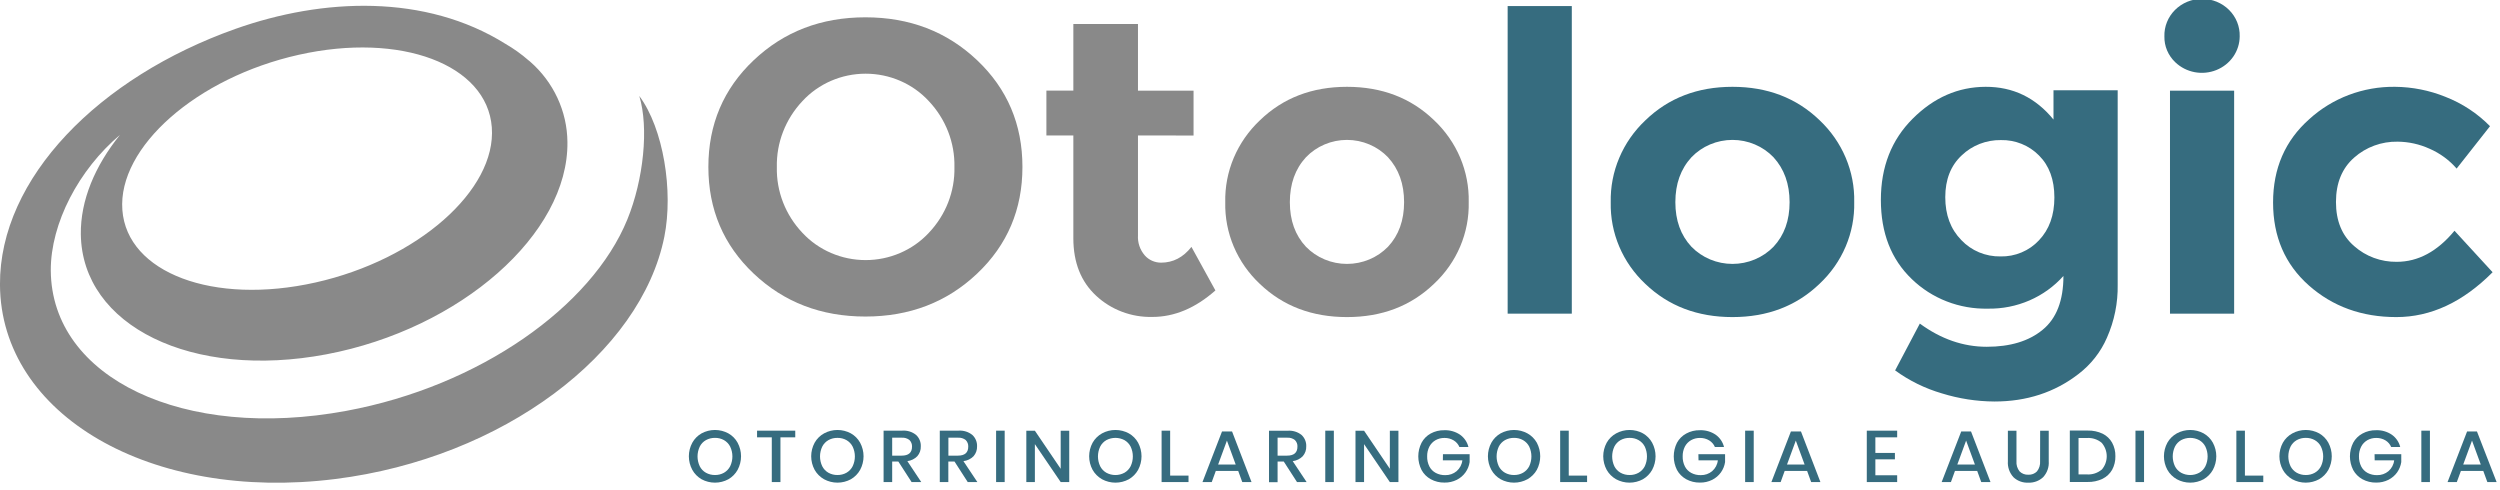<svg width="204" height="40" viewBox="0 0 204 40" fill="none" xmlns="http://www.w3.org/2000/svg">
<g clip-path="url(#clip0_2759_3)">
<path d="M59.433 35.362C59.1 35.181 58.724 35.086 58.341 35.086C57.959 35.086 57.583 35.181 57.249 35.362C56.93 35.544 56.668 35.807 56.493 36.124C56.308 36.466 56.211 36.846 56.211 37.233C56.211 37.619 56.308 38 56.493 38.342C56.669 38.659 56.93 38.923 57.249 39.108C57.583 39.289 57.959 39.384 58.341 39.384C58.724 39.384 59.1 39.289 59.433 39.108C59.753 38.924 60.014 38.659 60.189 38.342C60.373 37.999 60.469 37.619 60.469 37.233C60.469 36.847 60.373 36.466 60.189 36.124C60.015 35.806 59.754 35.543 59.433 35.362ZM59.582 38.047C59.47 38.266 59.295 38.45 59.078 38.576C58.856 38.701 58.602 38.765 58.345 38.761C58.085 38.765 57.83 38.701 57.604 38.576C57.385 38.453 57.209 38.268 57.1 38.047C56.981 37.795 56.919 37.522 56.919 37.245C56.919 36.968 56.981 36.695 57.1 36.443C57.209 36.222 57.385 36.037 57.604 35.914C57.83 35.789 58.086 35.726 58.345 35.731C58.602 35.726 58.855 35.789 59.078 35.914C59.295 36.039 59.47 36.223 59.582 36.443C59.702 36.695 59.764 36.968 59.764 37.245C59.764 37.522 59.702 37.795 59.582 38.047Z" fill="#366C7F"/>
<path d="M61.776 35.687H62.978V39.337H63.684V35.687H64.893V35.14H61.776V35.687Z" fill="#366C7F"/>
<path d="M69.43 35.362C69.097 35.181 68.721 35.086 68.338 35.086C67.956 35.086 67.58 35.181 67.246 35.362C66.921 35.542 66.654 35.805 66.475 36.124C66.29 36.466 66.193 36.846 66.193 37.233C66.193 37.619 66.29 38 66.475 38.342C66.655 38.66 66.922 38.925 67.246 39.108C67.58 39.289 67.956 39.384 68.338 39.384C68.721 39.384 69.097 39.289 69.43 39.108C69.749 38.924 70.011 38.659 70.186 38.342C70.37 37.999 70.466 37.619 70.466 37.233C70.466 36.847 70.37 36.466 70.186 36.124C70.012 35.807 69.75 35.543 69.43 35.362ZM69.576 38.047C69.466 38.267 69.29 38.451 69.073 38.576C68.85 38.701 68.597 38.765 68.34 38.761C68.08 38.765 67.824 38.701 67.599 38.576C67.381 38.451 67.206 38.267 67.095 38.047C66.975 37.795 66.913 37.522 66.913 37.245C66.913 36.968 66.975 36.695 67.095 36.443C67.206 36.223 67.381 36.039 67.599 35.914C67.824 35.789 68.08 35.726 68.34 35.731C68.597 35.726 68.85 35.789 69.073 35.914C69.29 36.039 69.466 36.223 69.576 36.443C69.696 36.695 69.758 36.968 69.758 37.245C69.758 37.522 69.696 37.795 69.576 38.047Z" fill="#366C7F"/>
<path d="M74.852 37.227C75.049 37.002 75.15 36.713 75.137 36.419C75.144 36.247 75.114 36.075 75.048 35.916C74.982 35.756 74.882 35.611 74.754 35.492C74.44 35.237 74.036 35.111 73.628 35.14H72.101V39.337H72.802V37.661H73.305L74.386 39.337H75.175L74.041 37.629C74.351 37.589 74.638 37.447 74.852 37.227ZM72.802 37.18V35.716H73.575C73.806 35.697 74.036 35.766 74.215 35.909C74.285 35.98 74.34 36.065 74.375 36.158C74.411 36.251 74.426 36.349 74.421 36.448C74.421 36.936 74.139 37.18 73.575 37.18H72.802Z" fill="#366C7F"/>
<path d="M79.443 37.227C79.638 37.001 79.74 36.713 79.728 36.419C79.735 36.247 79.704 36.075 79.638 35.916C79.572 35.756 79.472 35.611 79.344 35.492C79.03 35.238 78.626 35.112 78.218 35.14H76.686V39.337H77.384V37.661H77.888L78.967 39.337H79.753L78.616 37.629C78.932 37.591 79.224 37.449 79.443 37.227ZM77.389 37.18V35.716H78.163C78.395 35.697 78.625 35.766 78.805 35.909C78.875 35.981 78.929 36.066 78.964 36.158C78.999 36.251 79.015 36.349 79.009 36.448C79.009 36.936 78.727 37.18 78.163 37.18H77.389Z" fill="#366C7F"/>
<path d="M81.982 35.14H81.282V39.335H81.982V35.14Z" fill="#366C7F"/>
<path d="M86.552 38.254L84.446 35.147H83.748V39.337H84.446V36.241L86.552 39.337H87.25V35.147H86.552V38.254Z" fill="#366C7F"/>
<path d="M92.113 35.362C91.779 35.181 91.403 35.086 91.021 35.086C90.638 35.086 90.262 35.181 89.928 35.362C89.604 35.542 89.337 35.806 89.157 36.124C88.972 36.466 88.875 36.846 88.875 37.233C88.875 37.619 88.972 38 89.157 38.342C89.338 38.66 89.605 38.925 89.928 39.108C90.262 39.289 90.638 39.384 91.021 39.384C91.403 39.384 91.779 39.289 92.113 39.108C92.432 38.924 92.693 38.659 92.869 38.342C93.052 37.999 93.148 37.619 93.148 37.233C93.148 36.847 93.052 36.466 92.869 36.124C92.694 35.807 92.433 35.543 92.113 35.362ZM92.259 38.047C92.148 38.267 91.972 38.451 91.755 38.576C91.529 38.698 91.275 38.763 91.017 38.763C90.758 38.763 90.504 38.698 90.279 38.576C90.061 38.451 89.886 38.267 89.775 38.047C89.655 37.795 89.593 37.522 89.593 37.245C89.593 36.968 89.655 36.695 89.775 36.443C89.886 36.223 90.061 36.039 90.279 35.914C90.505 35.794 90.759 35.731 91.017 35.731C91.275 35.731 91.529 35.794 91.755 35.914C91.972 36.039 92.148 36.223 92.259 36.443C92.379 36.695 92.44 36.968 92.44 37.245C92.44 37.522 92.379 37.795 92.259 38.047Z" fill="#366C7F"/>
<path d="M95.484 35.14H94.786V39.337H96.983V38.808H95.484V35.14Z" fill="#366C7F"/>
<path d="M99.717 35.206L98.122 39.337H98.878L99.21 38.427H101.037L101.369 39.337H102.125L100.535 35.206H99.717ZM99.399 37.905L100.117 35.953L100.833 37.905H99.399Z" fill="#366C7F"/>
<path d="M106.305 37.227C106.5 37.001 106.602 36.713 106.589 36.419C106.597 36.247 106.566 36.075 106.5 35.916C106.434 35.756 106.334 35.611 106.207 35.492C105.891 35.24 105.487 35.117 105.08 35.147H103.551V39.345H104.251V37.661H104.755L105.836 39.337H106.62L105.486 37.629C105.798 37.59 106.087 37.448 106.305 37.227ZM104.251 37.18V35.716H105.025C105.256 35.697 105.486 35.766 105.665 35.909C105.736 35.98 105.791 36.064 105.827 36.157C105.863 36.25 105.878 36.349 105.871 36.448C105.871 36.936 105.589 37.18 105.025 37.18H104.251Z" fill="#366C7F"/>
<path d="M108.842 35.14H108.142V39.335H108.842V35.14Z" fill="#366C7F"/>
<path d="M113.412 38.254L111.308 35.147H110.608V39.337H111.308V36.241L113.412 39.337H114.112V35.147H113.412V38.254Z" fill="#366C7F"/>
<path d="M117.738 37.561H119.328C119.291 37.903 119.124 38.22 118.859 38.449C118.603 38.664 118.273 38.779 117.934 38.771C117.664 38.778 117.396 38.716 117.158 38.591C116.934 38.471 116.753 38.288 116.639 38.066C116.51 37.809 116.447 37.525 116.456 37.239C116.449 36.963 116.511 36.69 116.637 36.443C116.75 36.225 116.925 36.043 117.141 35.919C117.362 35.795 117.614 35.732 117.869 35.736C118.136 35.731 118.398 35.801 118.625 35.938C118.834 36.066 118.996 36.255 119.088 36.477H119.824C119.728 36.075 119.486 35.72 119.144 35.474C118.767 35.219 118.314 35.089 117.854 35.106C117.464 35.098 117.08 35.192 116.74 35.377C116.422 35.553 116.164 35.815 115.997 36.131C115.823 36.476 115.732 36.855 115.732 37.239C115.732 37.623 115.823 38.002 115.997 38.347C116.167 38.666 116.43 38.929 116.753 39.106C117.093 39.291 117.478 39.386 117.869 39.379C118.219 39.386 118.566 39.308 118.877 39.152C119.159 39.009 119.401 38.803 119.582 38.549C119.761 38.298 119.877 38.01 119.922 37.707V37.061H117.745L117.738 37.561Z" fill="#366C7F"/>
<path d="M124.636 35.362C124.302 35.181 123.926 35.086 123.544 35.086C123.162 35.086 122.786 35.181 122.452 35.362C122.132 35.544 121.871 35.807 121.696 36.124C121.511 36.466 121.414 36.846 121.414 37.233C121.414 37.619 121.511 38 121.696 38.342C121.872 38.659 122.133 38.923 122.452 39.108C122.786 39.289 123.162 39.384 123.544 39.384C123.926 39.384 124.302 39.289 124.636 39.108C124.96 38.925 125.225 38.66 125.405 38.342C125.587 37.999 125.682 37.618 125.682 37.233C125.682 36.847 125.587 36.467 125.405 36.124C125.226 35.806 124.96 35.542 124.636 35.362ZM124.785 38.047C124.673 38.266 124.498 38.45 124.281 38.576C124.058 38.701 123.805 38.765 123.548 38.761C123.287 38.765 123.031 38.701 122.805 38.576C122.587 38.451 122.412 38.267 122.301 38.047C122.184 37.794 122.123 37.521 122.123 37.245C122.123 36.968 122.184 36.695 122.301 36.443C122.412 36.223 122.587 36.039 122.805 35.914C123.031 35.789 123.288 35.726 123.548 35.731C123.805 35.726 124.058 35.789 124.281 35.914C124.498 36.039 124.673 36.223 124.785 36.443C124.902 36.695 124.963 36.968 124.963 37.245C124.963 37.521 124.902 37.794 124.785 38.047Z" fill="#366C7F"/>
<path d="M128.01 35.14H127.309V39.337H129.506V38.808H128.01V35.14Z" fill="#366C7F"/>
<path d="M134.066 35.362C133.733 35.181 133.357 35.086 132.974 35.086C132.592 35.086 132.216 35.181 131.882 35.362C131.555 35.541 131.286 35.805 131.106 36.124C130.921 36.466 130.824 36.846 130.824 37.233C130.824 37.619 130.921 38 131.106 38.342C131.285 38.66 131.551 38.925 131.874 39.108C132.208 39.289 132.584 39.384 132.967 39.384C133.349 39.384 133.725 39.289 134.059 39.108C134.378 38.923 134.639 38.659 134.815 38.342C134.998 37.999 135.094 37.619 135.094 37.233C135.094 36.847 134.998 36.466 134.815 36.124C134.642 35.808 134.383 35.545 134.066 35.362ZM134.215 38.047C134.103 38.266 133.928 38.45 133.711 38.576C133.489 38.701 133.235 38.765 132.978 38.761C132.717 38.765 132.461 38.701 132.235 38.576C132.017 38.451 131.842 38.267 131.731 38.047C131.614 37.794 131.553 37.521 131.553 37.245C131.553 36.968 131.614 36.695 131.731 36.443C131.842 36.223 132.017 36.039 132.235 35.914C132.461 35.789 132.718 35.726 132.978 35.731C133.235 35.726 133.488 35.789 133.711 35.914C133.928 36.039 134.103 36.223 134.215 36.443C134.332 36.695 134.393 36.968 134.393 37.245C134.393 37.521 134.332 37.794 134.215 38.047Z" fill="#366C7F"/>
<path d="M138.599 37.561H140.176C140.142 37.903 139.975 38.22 139.71 38.449C139.453 38.663 139.124 38.778 138.785 38.771C138.515 38.778 138.247 38.716 138.009 38.591C137.785 38.471 137.604 38.288 137.49 38.066C137.361 37.809 137.298 37.525 137.306 37.239C137.3 36.964 137.361 36.691 137.485 36.443C137.598 36.225 137.773 36.044 137.989 35.919C138.21 35.795 138.462 35.732 138.717 35.736C138.984 35.731 139.247 35.801 139.473 35.938C139.682 36.067 139.844 36.255 139.937 36.477H140.68C140.584 36.075 140.342 35.72 140 35.474C139.623 35.219 139.17 35.089 138.71 35.106C138.32 35.098 137.936 35.192 137.596 35.377C137.274 35.552 137.012 35.814 136.84 36.131C136.668 36.476 136.578 36.855 136.578 37.239C136.578 37.622 136.668 38.001 136.84 38.347C137.012 38.665 137.274 38.928 137.596 39.106C137.936 39.291 138.322 39.386 138.712 39.379C139.063 39.386 139.409 39.308 139.72 39.152C140.002 39.009 140.244 38.803 140.426 38.549C140.604 38.298 140.721 38.01 140.766 37.707V37.061H138.589L138.599 37.561Z" fill="#366C7F"/>
<path d="M143.104 35.14H142.403V39.335H143.104V35.14Z" fill="#366C7F"/>
<path d="M146.139 35.206L144.545 39.337H145.301L145.631 38.427H147.46L147.79 39.337H148.546L146.958 35.206H146.139ZM145.82 37.905L146.538 35.953L147.256 37.905H145.82Z" fill="#366C7F"/>
<path d="M152.33 39.337H154.809V38.783H153.03V37.483H154.625V36.961H153.03V35.687H154.809V35.14H152.33V39.337Z" fill="#366C7F"/>
<path d="M160.037 35.206L158.439 39.337H159.195L159.525 38.427H161.339L161.669 39.337H162.425L160.835 35.206H160.037ZM159.717 37.905L160.435 35.953L161.153 37.905H159.717Z" fill="#366C7F"/>
<path d="M166.471 37.632C166.495 37.929 166.406 38.226 166.219 38.464C166.129 38.556 166.019 38.629 165.896 38.676C165.774 38.723 165.643 38.744 165.511 38.737C165.379 38.744 165.246 38.723 165.123 38.676C164.999 38.629 164.888 38.556 164.796 38.464C164.609 38.226 164.52 37.929 164.544 37.632V35.147H163.843V37.639C163.826 37.875 163.858 38.111 163.936 38.335C164.014 38.559 164.138 38.765 164.299 38.942C164.458 39.092 164.646 39.208 164.853 39.285C165.06 39.361 165.28 39.396 165.501 39.386C165.724 39.396 165.947 39.361 166.155 39.285C166.364 39.209 166.555 39.092 166.716 38.942C166.879 38.766 167.004 38.56 167.083 38.336C167.163 38.112 167.194 37.875 167.177 37.639V35.147H166.476L166.471 37.632Z" fill="#366C7F"/>
<path d="M171.581 35.392C171.2 35.212 170.78 35.123 170.356 35.133H168.897V39.33H170.346C170.77 39.341 171.19 39.251 171.571 39.069C171.899 38.905 172.17 38.65 172.349 38.337C172.533 37.995 172.625 37.614 172.616 37.229C172.625 36.844 172.533 36.464 172.349 36.123C172.174 35.811 171.906 35.556 171.581 35.392ZM171.498 38.32C171.168 38.599 170.738 38.74 170.301 38.713H169.608V35.74H170.301C170.738 35.713 171.168 35.854 171.498 36.133C171.764 36.441 171.91 36.83 171.91 37.231C171.91 37.633 171.764 38.022 171.498 38.33V38.32Z" fill="#366C7F"/>
<path d="M174.954 35.14H174.254V39.335H174.954V35.14Z" fill="#366C7F"/>
<path d="M179.814 35.362C179.48 35.181 179.104 35.086 178.722 35.086C178.34 35.086 177.964 35.181 177.63 35.362C177.305 35.542 177.038 35.806 176.859 36.124C176.674 36.466 176.577 36.846 176.577 37.233C176.577 37.619 176.674 38 176.859 38.342C177.04 38.66 177.306 38.925 177.63 39.108C177.964 39.289 178.34 39.384 178.722 39.384C179.104 39.384 179.48 39.289 179.814 39.108C180.133 38.924 180.395 38.659 180.57 38.342C180.754 37.999 180.85 37.619 180.85 37.233C180.85 36.847 180.754 36.466 180.57 36.124C180.396 35.807 180.134 35.543 179.814 35.362ZM179.96 38.047C179.849 38.267 179.674 38.451 179.456 38.576C179.231 38.698 178.977 38.763 178.718 38.763C178.46 38.763 178.206 38.698 177.98 38.576C177.762 38.451 177.587 38.267 177.476 38.047C177.357 37.795 177.295 37.522 177.295 37.245C177.295 36.968 177.357 36.695 177.476 36.443C177.587 36.223 177.762 36.039 177.98 35.914C178.206 35.794 178.46 35.731 178.718 35.731C178.976 35.731 179.23 35.794 179.456 35.914C179.674 36.039 179.849 36.223 179.96 36.443C180.08 36.695 180.142 36.968 180.142 37.245C180.142 37.522 180.08 37.795 179.96 38.047Z" fill="#366C7F"/>
<path d="M183.185 35.14H182.487V39.337H184.684V38.808H183.185V35.14Z" fill="#366C7F"/>
<path d="M189.244 35.362C188.911 35.181 188.535 35.086 188.152 35.086C187.77 35.086 187.394 35.181 187.06 35.362C186.733 35.541 186.463 35.805 186.282 36.124C186.096 36.466 185.999 36.846 185.999 37.233C185.999 37.619 186.096 38 186.282 38.342C186.462 38.66 186.729 38.925 187.052 39.108C187.386 39.289 187.762 39.384 188.145 39.384C188.527 39.384 188.903 39.289 189.237 39.108C189.556 38.924 189.817 38.659 189.993 38.342C190.176 37.999 190.272 37.619 190.272 37.233C190.272 36.847 190.176 36.466 189.993 36.124C189.82 35.808 189.561 35.544 189.244 35.362ZM189.39 38.047C189.28 38.267 189.104 38.451 188.887 38.576C188.664 38.701 188.411 38.765 188.153 38.761C187.894 38.765 187.638 38.701 187.413 38.576C187.195 38.451 187.02 38.267 186.909 38.047C186.789 37.795 186.727 37.522 186.727 37.245C186.727 36.968 186.789 36.695 186.909 36.443C187.02 36.223 187.195 36.039 187.413 35.914C187.638 35.789 187.894 35.726 188.153 35.731C188.41 35.726 188.664 35.789 188.887 35.914C189.104 36.039 189.28 36.223 189.39 36.443C189.51 36.695 189.572 36.968 189.572 37.245C189.572 37.522 189.51 37.795 189.39 38.047Z" fill="#366C7F"/>
<path d="M198.282 35.14H197.581V39.335H198.282V35.14Z" fill="#366C7F"/>
<path d="M202.119 35.206H201.315L199.72 39.337H200.476L200.809 38.427H202.635L202.968 39.337H203.724L202.119 35.206ZM200.998 37.905L201.716 35.953L202.431 37.905H200.998Z" fill="#366C7F"/>
<path d="M79.73 22.329C77.264 24.663 74.227 25.83 70.617 25.83C67.007 25.83 63.97 24.663 61.504 22.329C59.037 19.996 57.803 17.093 57.803 13.622C57.803 10.15 59.037 7.247 61.504 4.912C63.97 2.579 67.007 1.413 70.617 1.413C74.227 1.413 77.264 2.579 79.73 4.912C82.197 7.247 83.431 10.15 83.431 13.622C83.431 17.093 82.197 19.996 79.73 22.329ZM77.881 13.639C77.925 11.646 77.174 9.713 75.784 8.243C75.136 7.542 74.343 6.98 73.455 6.596C72.568 6.212 71.607 6.013 70.635 6.013C69.663 6.013 68.702 6.212 67.814 6.596C66.927 6.98 66.133 7.542 65.485 8.243C64.096 9.714 63.346 11.646 63.391 13.639C63.346 15.623 64.096 17.547 65.485 19.007C66.136 19.705 66.93 20.262 67.817 20.644C68.704 21.026 69.664 21.223 70.635 21.223C71.605 21.223 72.565 21.026 73.452 20.644C74.339 20.262 75.134 19.705 75.784 19.007C77.174 17.548 77.925 15.623 77.881 13.639Z" fill="#898989"/>
<path d="M92.859 11.052V19.2C92.821 19.796 93.02 20.384 93.415 20.842C93.58 21.028 93.783 21.177 94.013 21.279C94.242 21.38 94.491 21.433 94.743 21.433C95.721 21.433 96.547 21.004 97.222 20.147L99.177 23.7C97.548 25.141 95.832 25.862 94.028 25.862C93.185 25.881 92.347 25.739 91.562 25.443C90.777 25.148 90.06 24.704 89.452 24.139C88.208 22.991 87.585 21.423 87.585 19.437V11.052H85.386V7.392H87.585V1.959H92.859V7.399H97.394V11.059L92.859 11.052Z" fill="#898989"/>
<path d="M119.847 16.496C119.875 17.736 119.638 18.967 119.151 20.114C118.664 21.26 117.938 22.297 117.017 23.158C115.133 24.969 112.765 25.874 109.913 25.874C107.061 25.874 104.692 24.973 102.808 23.171C101.888 22.308 101.163 21.272 100.676 20.125C100.19 18.979 99.953 17.748 99.981 16.509C99.953 15.265 100.189 14.029 100.675 12.878C101.162 11.727 101.888 10.685 102.808 9.817C104.692 7.995 107.061 7.084 109.913 7.084C112.765 7.084 115.133 7.992 117.017 9.807C117.938 10.674 118.665 11.716 119.152 12.866C119.638 14.017 119.875 15.253 119.847 16.496ZM105.252 16.496C105.252 17.985 105.688 19.197 106.562 20.132C106.992 20.575 107.511 20.928 108.087 21.169C108.664 21.411 109.285 21.535 109.913 21.535C110.54 21.535 111.162 21.411 111.738 21.169C112.314 20.928 112.833 20.575 113.263 20.132C114.137 19.195 114.574 17.983 114.574 16.496C114.574 15.009 114.137 13.789 113.263 12.836C112.836 12.388 112.318 12.031 111.741 11.787C111.165 11.542 110.542 11.416 109.913 11.416C109.283 11.416 108.661 11.542 108.084 11.787C107.507 12.031 106.989 12.388 106.562 12.836C105.688 13.788 105.252 15.008 105.252 16.496Z" fill="#898989"/>
<path d="M193.774 37.561H195.364C195.329 37.903 195.162 38.22 194.898 38.449C194.641 38.664 194.311 38.779 193.971 38.771C193.701 38.778 193.433 38.715 193.195 38.591C192.972 38.47 192.791 38.287 192.676 38.066C192.548 37.808 192.485 37.525 192.492 37.239C192.485 36.963 192.548 36.69 192.674 36.443C192.787 36.225 192.961 36.044 193.177 35.919C193.398 35.795 193.648 35.732 193.903 35.736C194.17 35.731 194.432 35.802 194.659 35.938C194.867 36.066 195.029 36.255 195.12 36.477H195.858C195.762 36.075 195.519 35.719 195.175 35.474C194.799 35.218 194.347 35.089 193.888 35.106C193.498 35.098 193.114 35.192 192.774 35.377C192.452 35.552 192.189 35.814 192.018 36.131C191.844 36.476 191.754 36.855 191.754 37.239C191.754 37.623 191.844 38.002 192.018 38.347C192.19 38.664 192.452 38.928 192.774 39.106C193.115 39.291 193.5 39.386 193.89 39.379C194.241 39.386 194.587 39.307 194.898 39.152C195.18 39.009 195.422 38.803 195.604 38.549C195.78 38.297 195.897 38.009 195.944 37.707V37.061H193.764L193.774 37.561Z" fill="#366C7F"/>
<path d="M128.259 25.594H123.024V0.495H128.259V25.594Z" fill="#366C7F"/>
<path d="M151.304 16.496C151.332 17.736 151.095 18.967 150.608 20.113C150.121 21.26 149.395 22.296 148.475 23.158C146.59 24.969 144.222 25.874 141.37 25.874C138.518 25.874 136.15 24.973 134.265 23.171C133.346 22.309 132.619 21.272 132.133 20.126C131.646 18.979 131.409 17.748 131.436 16.509C131.408 15.265 131.645 14.029 132.132 12.878C132.618 11.726 133.345 10.685 134.265 9.817C136.15 7.995 138.518 7.084 141.37 7.084C144.222 7.084 146.59 7.992 148.475 9.807C149.395 10.675 150.122 11.716 150.608 12.867C151.095 14.018 151.332 15.253 151.304 16.496ZM136.709 16.496C136.709 17.985 137.146 19.197 138.019 20.132C138.449 20.575 138.969 20.928 139.545 21.169C140.121 21.411 140.742 21.535 141.37 21.535C141.998 21.535 142.619 21.411 143.195 21.169C143.772 20.928 144.291 20.575 144.721 20.132C145.596 19.195 146.033 17.983 146.031 16.496C146.029 15.009 145.593 13.789 144.721 12.836C144.294 12.388 143.776 12.031 143.199 11.787C142.622 11.542 142 11.416 141.37 11.416C140.741 11.416 140.118 11.542 139.541 11.787C138.965 12.031 138.447 12.388 138.019 12.836C137.146 13.788 136.709 15.008 136.709 16.496Z" fill="#366C7F"/>
<path d="M168.376 22.517C167.614 23.372 166.667 24.055 165.602 24.516C164.537 24.977 163.38 25.206 162.213 25.186C161.062 25.211 159.918 25.01 158.85 24.594C157.781 24.179 156.811 23.557 155.998 22.768C154.318 21.157 153.479 19.005 153.479 16.311C153.479 13.617 154.345 11.407 156.079 9.681C157.805 7.958 159.786 7.092 162.022 7.084C164.257 7.076 166.105 7.967 167.565 9.756V7.365H172.803V23.227C172.83 24.712 172.532 26.187 171.928 27.553C171.423 28.722 170.618 29.747 169.59 30.53C167.659 32.019 165.378 32.763 162.748 32.763C161.293 32.754 159.849 32.531 158.464 32.102C157.086 31.7 155.792 31.065 154.642 30.225L156.658 26.404C158.38 27.666 160.2 28.297 162.12 28.297C164.04 28.297 165.559 27.835 166.678 26.911C167.81 25.987 168.376 24.522 168.376 22.517ZM167.638 16.113C167.638 14.66 167.218 13.517 166.378 12.682C165.979 12.276 165.496 11.954 164.961 11.739C164.426 11.523 163.851 11.418 163.272 11.43C162.681 11.422 162.094 11.528 161.546 11.741C160.998 11.955 160.499 12.272 160.079 12.675C159.183 13.509 158.734 14.648 158.734 16.091C158.734 17.534 159.171 18.701 160.044 19.591C160.449 20.02 160.943 20.36 161.493 20.591C162.044 20.821 162.639 20.935 163.239 20.925C163.83 20.938 164.416 20.827 164.958 20.599C165.501 20.372 165.986 20.034 166.381 19.608C167.219 18.727 167.638 17.563 167.638 16.113Z" fill="#366C7F"/>
<path d="M177.506 5.083C177.217 4.809 176.988 4.479 176.834 4.116C176.681 3.752 176.606 3.362 176.615 2.97C176.603 2.572 176.674 2.176 176.823 1.805C176.972 1.434 177.196 1.095 177.483 0.81C177.769 0.524 178.112 0.297 178.49 0.142C178.869 -0.013 179.276 -0.093 179.687 -0.093C180.098 -0.093 180.505 -0.013 180.884 0.142C181.262 0.297 181.605 0.524 181.891 0.81C182.178 1.095 182.402 1.434 182.551 1.805C182.7 2.176 182.771 2.572 182.759 2.97C182.756 3.558 182.574 4.132 182.236 4.62C181.897 5.109 181.418 5.489 180.857 5.715C180.296 5.941 179.679 6.001 179.083 5.889C178.487 5.776 177.939 5.496 177.506 5.083ZM182.306 25.594H177.071V7.399H182.306V25.594Z" fill="#366C7F"/>
<path d="M195.573 21.365C197.318 21.365 198.89 20.52 200.287 18.829L203.396 22.214C200.972 24.654 198.353 25.874 195.538 25.874C192.723 25.874 190.343 25.012 188.398 23.288C186.456 21.565 185.485 19.311 185.483 16.526C185.481 13.74 186.465 11.474 188.433 9.727C190.324 7.999 192.835 7.051 195.435 7.084C196.843 7.096 198.236 7.372 199.536 7.897C200.916 8.434 202.16 9.253 203.184 10.298L200.461 13.756C199.859 13.059 199.1 12.504 198.244 12.133C197.43 11.763 196.543 11.567 195.644 11.56C194.334 11.537 193.065 12.002 192.099 12.86C191.111 13.727 190.617 14.934 190.615 16.479C190.613 18.025 191.108 19.225 192.099 20.081C193.046 20.922 194.289 21.381 195.573 21.365Z" fill="#366C7F"/>
<path fill-rule="evenodd" clip-rule="evenodd" d="M24.378 4.471C32.705 2.606 39.746 5.256 40.132 10.388C40.517 15.52 34.063 21.189 25.736 23.053C17.409 24.918 10.367 22.265 9.985 17.136C9.602 12.006 16.054 6.332 24.378 4.471ZM9.796 11.001C6.447 13.824 4.127 18.207 4.144 22.077C4.207 30.862 15.006 35.987 28.265 33.525C39.137 31.509 48.29 25.018 51.192 17.907C52.515 14.666 52.956 10.418 52.167 7.833C54.143 10.488 54.951 15.603 54.213 19.303C52.311 28.834 41.026 37.378 27.351 39.089C12.302 40.972 0.055 33.871 -0.002 23.227C-0.048 14.527 8.097 6.296 19.211 2.357C26.376 -0.181 34.718 -0.505 41.243 3.577C41.918 3.967 42.552 4.42 43.135 4.929L43.251 5.022C44.202 5.852 44.964 6.864 45.489 7.994C46.014 9.124 46.291 10.347 46.302 11.586C46.4 19.081 37.592 26.838 26.63 28.913C15.668 30.987 6.694 26.606 6.596 19.117C6.561 16.357 7.74 13.544 9.796 11.001Z" fill="#898989"/>
</g>
<defs>
<clipPath id="clip0_2759_3">
<rect width="203.708" height="39.391" fill="white" transform="translate(0 -0.007)"/>
</clipPath>
</defs>
</svg>
